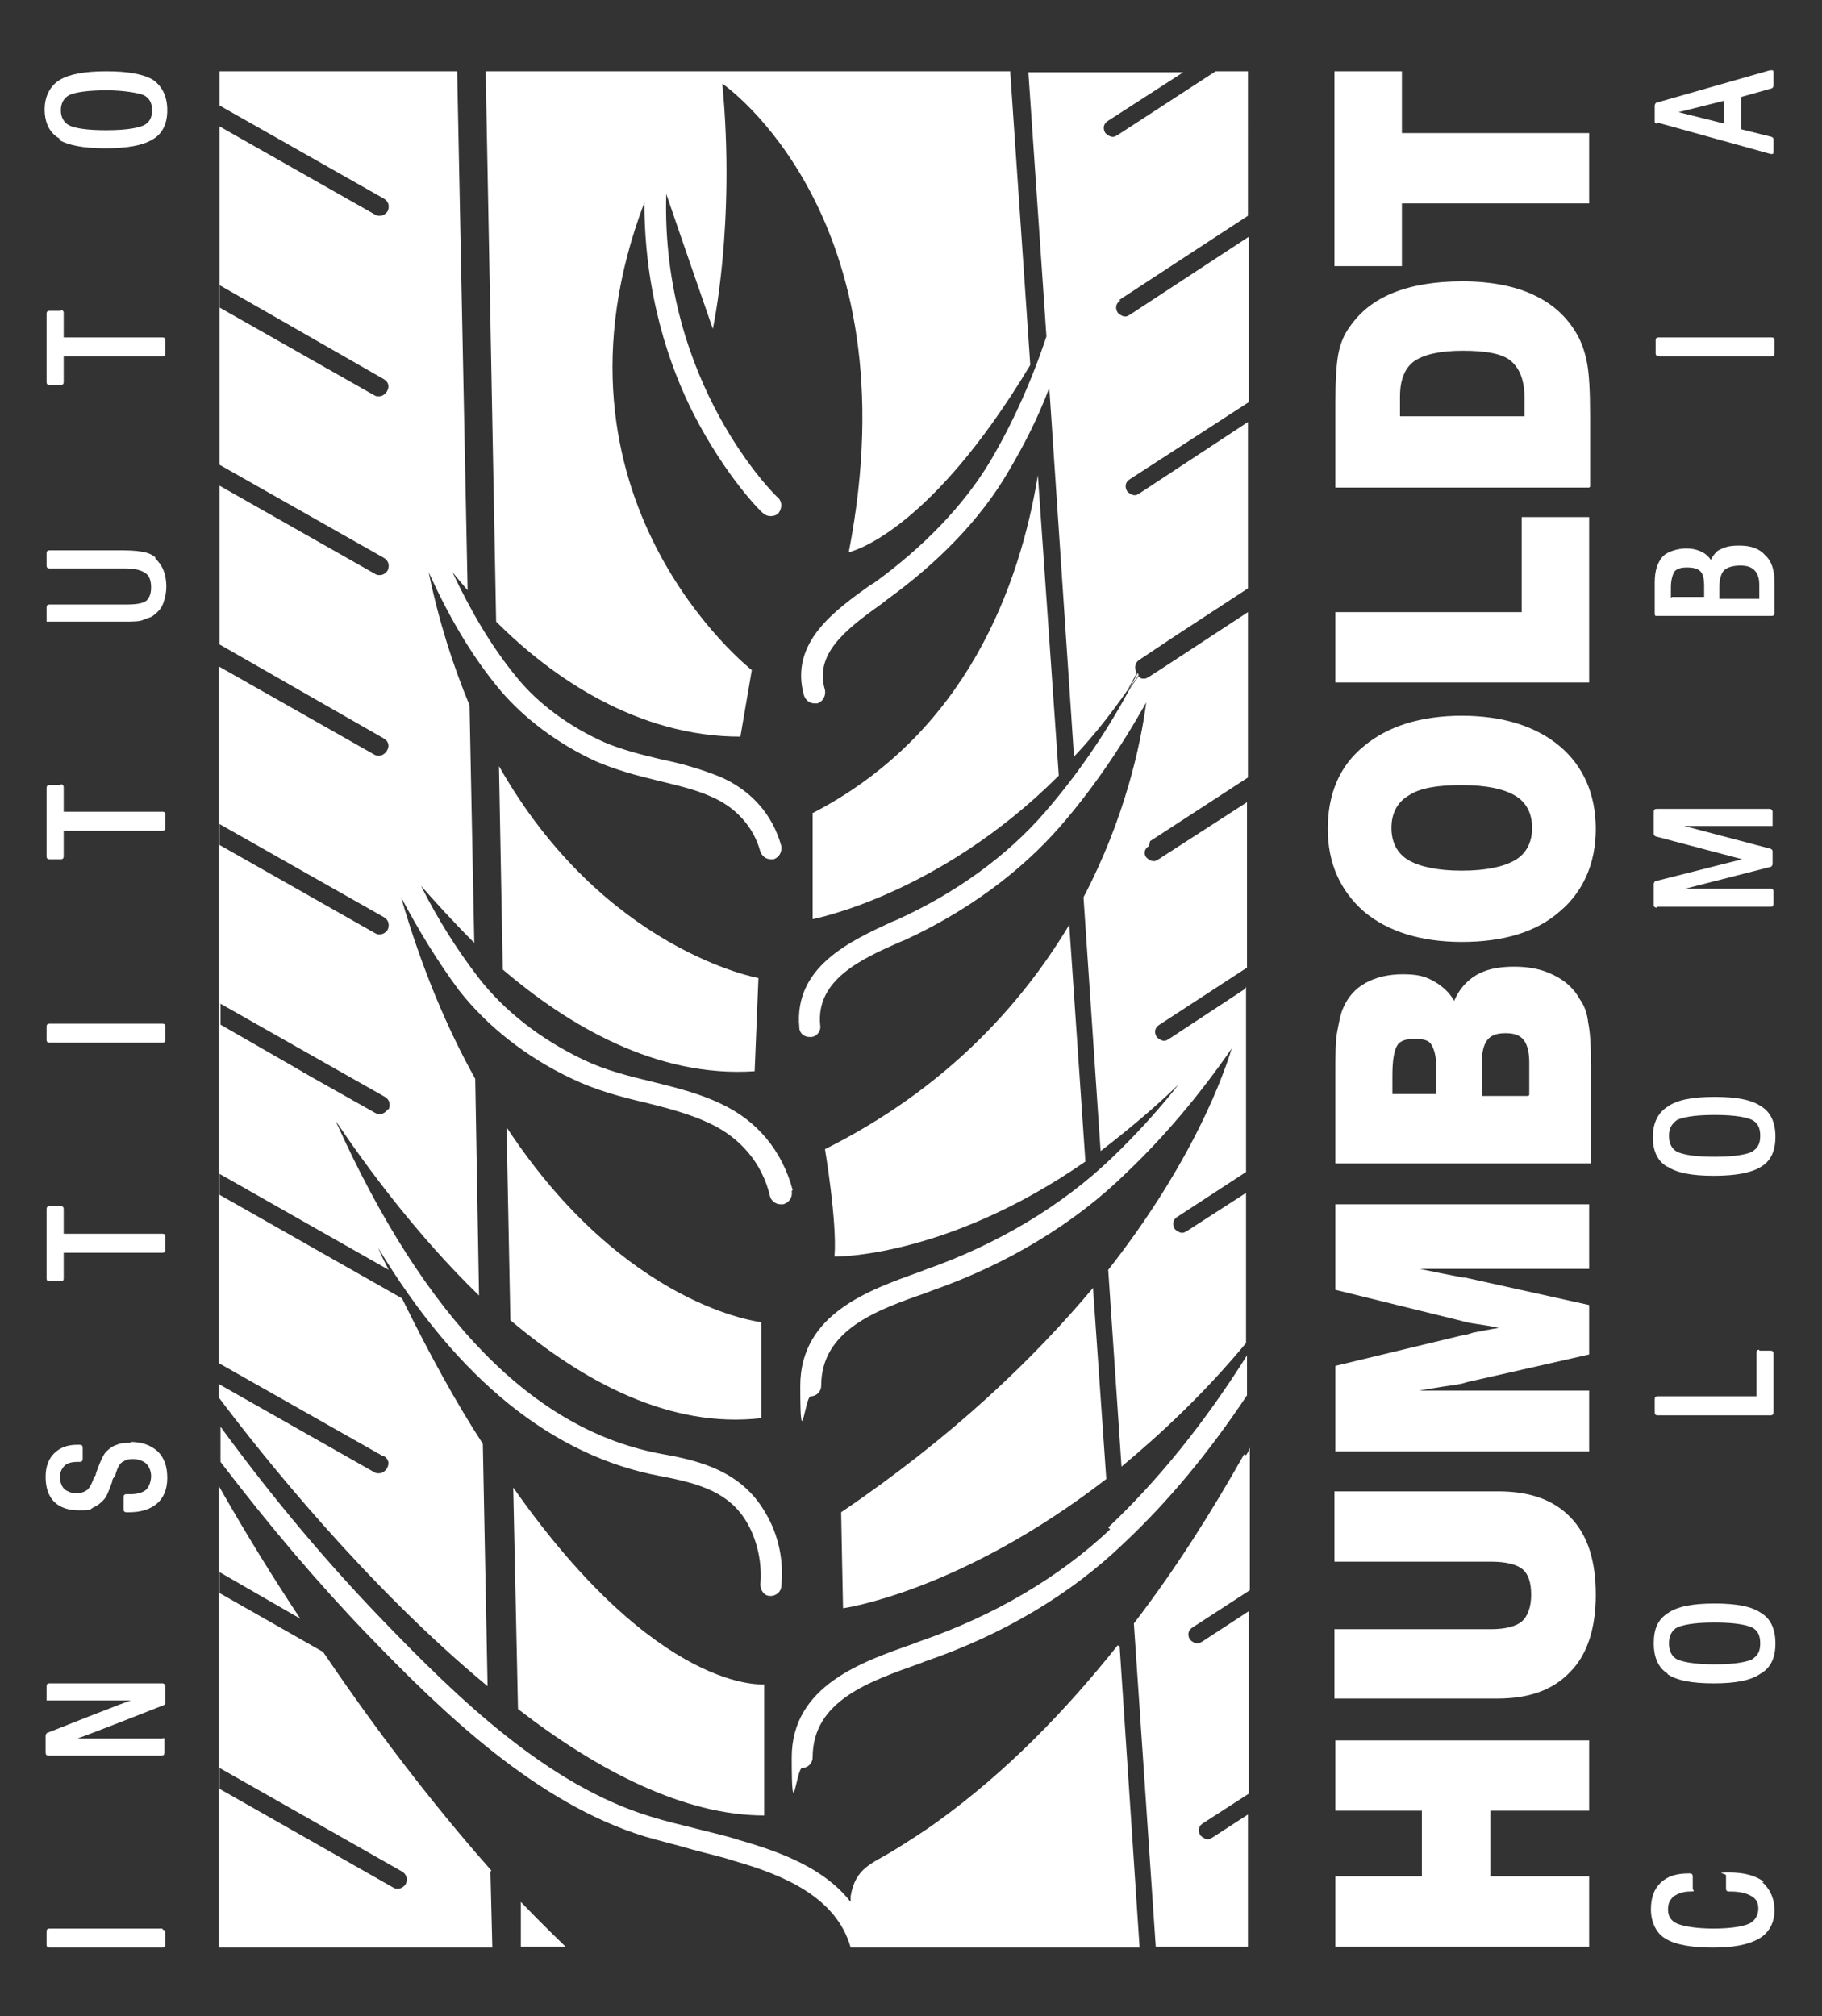 <?xml version="1.0" encoding="UTF-8"?>
<svg xmlns="http://www.w3.org/2000/svg" version="1.1" viewBox="0 0 191.7 212.1">
  <rect x="0" y="0" width="191.7" height="212.1" fill="#333333" stroke="none"/>
  <defs>
    <style>
      .cls-1 {
        fill: #fff;
      }
    </style>
  </defs>
  <!-- Generator: Adobe Illustrator 28.7.5, SVG Export Plug-In . SVG Version: 1.2.0 Build 176)  -->
  <g>
    <g id="Capa_2">
      <g id="Capa_1-2">
        <g>
          <path class="cls-1" d="M119.7,70.8c-.3.6-.6,1.1-.9,1.7.3-.5.7-1,1-1.5,0,0,0,0-.1-.2h0Z"/>
          <path class="cls-1" d="M85.5,85.6c0,.1,0,11.1,0,11.1,0,0,13.3-2.5,25.9-15.1l-2.2-31.6c-1.9,11.6-7.5,27.2-23.8,35.6h0Z"/>
          <path class="cls-1" d="M88.5,159.1c0,.4.2,10.1.2,10.1,0,0,12.3-1.7,27.7-13.6l-1.4-20.1c-6.2,7.4-14.7,15.6-26.5,23.6h0Z"/>
          <path class="cls-1" d="M86.8,120.9c0,0,1.3,7.7,1,11.3,0,0,11.7.2,26.4-10l-1.7-24.9c-5.1,8.5-13.1,17.3-25.7,23.6Z"/>
          <path class="cls-1" d="M80.1,149.3v-10.2s-14.3-1.5-26.8-20.5l.4,20.3c7.7,6.5,16.8,11.4,26.4,10.3h0Z"/>
          <path class="cls-1" d="M79.4,112.7l.4-9.8s-16.3-2.9-27.3-22.3l.4,21.4c6.9,5.9,16.2,11.4,26.5,10.7Z"/>
          <path class="cls-1" d="M80.4,191v-13.8s-11.1,1.1-26.4-20.7l.5,23.3c8.4,6.5,17.5,11.2,25.9,11.2Z"/>
          <path class="cls-1" d="M59.5,204.8c-.7-.7-2.3-2.2-4.7-4.7v4.7h4.7Z"/>
          <path class="cls-1" d="M106.3,7.5h-55.2l1.1,57.9c5.9,5.9,14.9,12.1,25.7,12.1l1.2-7s-23.1-18.1-11.3-49.2c0,9.6,2.6,17.2,5.2,22.3,3.4,6.6,7.1,10.3,7.3,10.4.2.2.5.3.8.3s.6-.1.8-.3c.4-.5.4-1.2,0-1.6-.2-.1-12.4-12-11.8-32,1.6,4.7,4.9,14.2,4.9,14.2,0,0,2.4-11,1-25.8,0,0,20.2,13.8,13.3,49.3,0,0,8.3-1.7,19.1-19.7l-2.1-30.7Z"/>
          <path class="cls-1" d="M116.8,160.9c-5.3,5-12.2,9.1-20.1,11.8l-.5.2c-5.4,1.9-12.9,4.4-12.9,12s.5,1.1,1.1,1.1,1.1-.5,1.1-1.1c0-6,6-8,11.3-9.9l.5-.2c8.2-2.8,15.4-7.1,20.9-12.4,4.7-4.4,9-9.6,13-15.6v-4.2c-4.4,7-9.3,13.1-14.6,18.1h0Z"/>
          <path class="cls-1" d="M130.9,153c-3.5,6.2-7.3,12.2-11.6,17.8l2.3,34h9.7v-13.9l-3.7,2.4c-.2.1-.3.2-.5.2-.3,0-.6-.2-.8-.4-.3-.5-.2-1,.3-1.3l4.8-3.1v-19.2l-4.9,3.2c-.2.1-.3.2-.5.2-.3,0-.6-.2-.8-.4-.3-.5-.2-1,.3-1.3l6-3.9v-15c-.1.3-.2.5-.4.8h0Z"/>
          <g>
            <path class="cls-1" d="M17.1,202.9H5.2c-.2,0-.3.1-.3.3v1.4c0,.2.1.3.3.3h11.9c.2,0,.3-.1.3-.3v-1.3c0-.2-.2-.3-.3-.3Z"/>
            <path class="cls-1" d="M6.4,32.7h-1.2c-.2,0-.3.1-.3.3v7.2c0,.2.1.3.3.3h1.2c.2,0,.3-.1.3-.3v-2.7h10.4c.2,0,.3-.1.3-.3v-1.4c0-.2-.1-.3-.3-.3H6.7v-2.6c0-.2-.2-.3-.3-.3Z"/>
            <path class="cls-1" d="M6.2,14.7c1,.6,2.6.9,4.9.9s3.9-.3,4.9-.9c1.1-.6,1.6-1.7,1.6-3.1s-.5-2.5-1.5-3.2c-1-.6-2.6-.9-4.9-.9s-3.9.3-4.9.9c-1,.6-1.6,1.7-1.6,3.1,0,1.4.5,2.5,1.6,3.1ZM11.1,13.7c-1.9,0-3.2-.2-3.8-.5s-.9-.9-.9-1.6.3-1.3.9-1.6c.6-.3,2-.5,3.9-.5s3.4.3,3.9.5c.6.3.9.8.9,1.6s-.3,1.3-.9,1.6c-.5.2-1.5.5-3.9.5Z"/>
            <path class="cls-1" d="M17.1,177.1H5.2c-.2,0-.3.1-.3.3v1.3c0,0,0,.2,0,.2s.1,0,.2,0h8.7c0-.1-8.8,3.4-8.8,3.4-.1,0-.2.2-.2.3v1.8c0,.2.1.3.3.3h11.9c.2,0,.3-.1.3-.3v-1.3c0,0,0-.2,0-.2,0,0-.1-.1-.2,0h-9c0,.1,9.1-3.5,9.1-3.5.1,0,.2-.2.2-.3v-1.7c0-.2-.2-.3-.3-.3h0Z"/>
            <path class="cls-1" d="M4.9,134.5c0,.2.1.3.3.3h1.2c.2,0,.3-.1.3-.3v-2.7h10.4c.2,0,.3-.1.3-.3v-1.4c0-.2-.1-.3-.3-.3H6.7v-2.6c0-.2-.1-.3-.3-.3h-1.2c-.2,0-.3.1-.3.3v7.2h0Z"/>
            <path class="cls-1" d="M16.4,58.7c-.3-.3-.7-.5-1.2-.6-.4-.1-1.1-.2-2.2-.2h-7.8c-.2,0-.3.1-.3.3v1.3c0,.2.1.3.3.3h8c1,0,1.7.2,2.1.5.5.3.6,1,.6,1.5,0,.7-.2,1.1-.5,1.4-.4.3-1.1.4-2.2.4H5.2c-.2,0-.3.1-.3.3v1.3c0,0,0,.2,0,.2s.1,0,.2,0h7.8c1.1,0,1.8,0,2.2-.2s.8-.2,1.1-.5c.4-.3.8-.7,1-1.3.2-.6.3-1.1.3-1.7s-.1-1.2-.3-1.7c-.2-.5-.5-.9-.9-1.3h0Z"/>
            <path class="cls-1" d="M13.8,151.8c-.6,0-1.1,0-1.5.2-.4.1-.8.4-1.1.7-.2.2-.5.6-1.1,2.3,0,.2-.1.3-.2.4-.3.9-.6,1.3-.8,1.4-.3.2-.6.3-1.1.3s-.9-.2-1.2-.4c-.3-.3-.5-.8-.5-1.3s.2-.9.5-1.2c.3-.3.8-.4,1.4-.4h.2c.2,0,.3-.1.3-.3v-1.2c0-.2-.1-.3-.3-.3h-.3c-1,0-1.8.3-2.4.9-.6.6-.9,1.4-.9,2.5s.3,2,.9,2.6c.6.6,1.5.9,2.6.9s1.1,0,1.5-.3c.5-.2.8-.5,1.1-.8.2-.2.4-.5.9-1.9,0-.3.2-.5.3-.6h0c.3-1.1.6-1.4.8-1.5.3-.2.6-.3,1.1-.3s1.1.2,1.4.5c.3.3.5.8.5,1.3s-.2,1.1-.5,1.4-.9.5-1.7.5h-.4c-.2,0-.3.1-.3.3v1.3c0,.2.1.3.3.3h.3c1.2,0,2.2-.3,2.9-.9.7-.6,1.1-1.5,1.1-2.7s-.3-2.1-1-2.8c-.8-.7-1.7-1-2.9-1h0Z"/>
            <path class="cls-1" d="M4.9,109.4c0,.2.1.3.3.3h11.9c.2,0,.3-.1.3-.3v-1.4c0-.2-.1-.3-.3-.3H5.2c-.2,0-.3.1-.3.3v1.4Z"/>
            <path class="cls-1" d="M6.4,82.6h-1.2c-.2,0-.3.1-.3.3v7.2c0,.2.1.3.3.3h1.2c.2,0,.3-.1.3-.3v-2.7h10.4c.2,0,.3-.1.3-.3v-1.4c0-.2-.1-.3-.3-.3H6.7v-2.6c0-.2-.2-.3-.3-.3Z"/>
          </g>
          <path class="cls-1" d="M167.2,21.4h-19.7v6.6h-7.1V7.5h7.1v6.5h19.7v7.4ZM167.2,51.3h-26.7v-8.9c0-2.3.1-4,.3-5.1s.6-2.1,1.2-2.9c1.1-1.6,2.6-2.8,4.6-3.6s4.4-1.2,7.3-1.2,5.6.5,7.6,1.5c2.1,1,3.6,2.5,4.6,4.4.4.8.7,1.7.9,2.8.2,1.1.3,2.9.3,5.4v7.5h0ZM160.4,43.9v-2c0-1.9-.5-3.1-1.4-3.9s-2.7-1.1-5.1-1.1-4.1.4-5.1,1.1-1.5,2-1.5,3.7v2.1h13.2ZM167.2,71.8h-26.7v-7.4h19.6v-10h7.1v17.5ZM153.8,99.1c-4.3,0-7.8-1.1-10.3-3.2-2.5-2.2-3.8-5.1-3.8-8.7s1.2-6.6,3.8-8.7c2.5-2.1,6-3.2,10.3-3.2s7.8,1.1,10.3,3.2,3.8,5.1,3.8,8.7-1.3,6.6-3.8,8.7c-2.5,2.2-6,3.2-10.3,3.2M153.8,91.6c2.5,0,4.4-.4,5.6-1.1,1.2-.7,1.8-1.9,1.8-3.4s-.6-2.7-1.8-3.4c-1.2-.7-3-1.1-5.6-1.1s-4.4.3-5.6,1.1c-1.2.7-1.8,1.9-1.8,3.4s.6,2.7,1.8,3.4,3.1,1.1,5.6,1.1M167.2,122.4h-26.7v-9.4c0-2,0-3.5.2-4.5s.3-1.7.6-2.4c.5-1.2,1.3-2.1,2.4-2.7s2.4-.9,3.9-.9,2.3.2,3.2.7c.9.5,1.7,1.2,2.2,2.1.5-1.2,1.3-2.1,2.3-2.7,1-.6,2.3-.9,4-.9s3,.3,4.2.9c1.2.6,2.1,1.4,2.7,2.5.5.7.8,1.5.9,2.5.2.9.3,2.5.3,4.6v10.2h0ZM151.1,115.2v-3.1c0-1-.2-1.7-.5-2.2s-.9-.6-1.8-.6-1.5.2-1.8.7c-.3.5-.5,1.5-.5,3.1v2h4.6,0ZM160.9,115.2v-3.4c0-1.1-.2-1.9-.6-2.4s-1-.7-1.9-.7-1.5.2-1.9.7-.6,1.3-.6,2.5v3.4h4.9ZM167.2,146v6.7h-26.7v-9l13.3-3.2c.2,0,.6-.1,1.2-.3.6-.1,1.5-.3,2.7-.5-.9-.2-1.7-.3-2.3-.4-.7-.1-1.2-.2-1.5-.3l-13.4-3.3v-9h26.7v6.8h-13.2c0,0-2.3,0-2.3,0-.8,0-1.5,0-2.3,0,1.4.3,2.9.6,4.5.9h.2s13.1,2.9,13.1,2.9v5.2l-12.8,2.9c-.6.2-1.2.3-2,.4-.8.1-1.8.3-3.1.5,1.1,0,2.2,0,2.9,0s1.5,0,2,0h13ZM140.4,178.8v-7.4h16.5c1.5,0,2.6-.3,3.2-.8.6-.5,1-1.5,1-2.8s-.3-2.2-.9-2.7-1.7-.8-3.3-.8h-16.5v-7.4h17.2c3.4,0,5.9.9,7.7,2.8,1.8,1.9,2.6,4.6,2.6,8.1s-.9,6.3-2.7,8.1c-1.8,1.9-4.3,2.8-7.7,2.8h-17.1s0,0,0,0ZM167.2,204.8h-26.7v-7.4h9.1v-6.9h-9.1v-7.4h26.7v7.4h-10.4v6.9h10.4v7.4Z"/>
          <g>
            <path class="cls-1" d="M185.1,142c-.2,0-.3.1-.3.3v4.6h-10.4c-.2,0-.3.1-.3.3v1.4c0,.2.1.3.3.3h11.9c.2,0,.3-.1.3-.3v-6.2c0-.2-.1-.3-.3-.3h-1.2Z"/>
            <path class="cls-1" d="M185.6,198c-.9-.7-2.1-1-3.7-1s-.3.1-.3.3v1.4c0,.2.1.3.3.3h.2c1,0,1.7.2,2.2.5.5.3.7.7.7,1.3s-.3,1.3-1,1.6c-.7.3-2,.5-3.7.5s-3-.2-3.8-.5c-.7-.3-1-.8-1-1.5s.2-1,.6-1.4c.5-.3,1-.5,1.7-.5s.3-.1.3-.3v-1.3c0-.2-.1-.3-.3-.3h-.2c-1.2,0-2.2.3-2.9,1-.7.7-1,1.6-1,2.8s.5,2.5,1.6,3.1c1,.6,2.7.9,4.9.9s3.7-.3,4.8-.9c1.1-.6,1.7-1.7,1.7-3,0-1.3-.5-2.3-1.3-3Z"/>
            <path class="cls-1" d="M174.4,12.9l11.9,3.3h0c0,0,.1,0,.2,0s.1-.2.1-.2v-1.3c0-.1,0-.2-.2-.3l-3.2-.8v-3.4l3.2-.9c.1,0,.2-.2.2-.3v-1.4c0,0,0-.2-.1-.2s-.2,0-.3,0l-11.9,3.4c-.1,0-.2.2-.2.3v1.7c0,0,0,.2.2.2h0ZM181.4,10.5v2.5l-4.8-1.2s4.8-1.2,4.8-1.2Z"/>
            <path class="cls-1" d="M174.5,37.5h11.9c.2,0,.3-.1.3-.3v-1.4c0-.2-.1-.3-.3-.3h-11.9c-.2,0-.3.1-.3.3v1.4c0,.2.2.3.3.3Z"/>
            <path class="cls-1" d="M175.4,122.7c1,.7,2.6,1,4.9,1s3.9-.3,4.9-.9c1.1-.6,1.6-1.7,1.6-3.2s-.5-2.6-1.5-3.2c-1-.7-2.6-1-4.9-1s-3.9.3-4.9,1c-1,.6-1.6,1.7-1.6,3.2s.5,2.6,1.6,3.2h0ZM180.4,121.7c-2,0-3.2-.2-3.9-.5-.6-.3-.9-.9-.9-1.7s.3-1.3.9-1.7c.5-.2,1.5-.5,3.9-.5s3.4.3,3.9.5c.6.3.9.8.9,1.7s-.3,1.3-.9,1.7c-.5.2-1.5.5-3.9.5Z"/>
            <path class="cls-1" d="M175.4,176.1c1,.7,2.6,1,4.9,1s3.9-.3,4.9-1c1.1-.6,1.6-1.7,1.6-3.2s-.5-2.6-1.5-3.2c-1-.7-2.6-1-4.9-1s-3.9.3-4.9,1c-1.1.7-1.5,1.7-1.5,3.2,0,1.5.5,2.6,1.5,3.2h0ZM180.4,175.1c-2.3,0-3.4-.3-3.9-.5-.6-.3-.9-.9-.9-1.7s.3-1.4.9-1.7c.5-.2,1.5-.5,3.9-.5s3.4.3,3.9.5c.6.3.9.8.9,1.7s-.3,1.3-.9,1.7c-.5.2-1.5.5-3.9.5Z"/>
            <path class="cls-1" d="M174.4,95.4h11.9c.2,0,.3-.1.3-.3v-1.3c0-.2-.1-.3-.3-.3h-9l9-2.3c.1,0,.2-.2.2-.3v-1.3c0-.1,0-.2-.2-.3l-9.1-2.4h9.1c0,0,.2,0,.2,0s0-.1,0-.2v-1.3c0-.2-.2-.3-.3-.3h-11.9c-.2,0-.3.1-.3.3v2.3c0,.1,0,.2.2.3l9.1,2.4-9.1,2.3c-.1,0-.2.2-.2.3v2.3c0,.1.2.2.3.2h0Z"/>
            <path class="cls-1" d="M174.5,64.8h11.9c.2,0,.3-.1.3-.3v-3.3c0-1.2-.3-2.2-1-2.8-.6-.7-1.5-1-2.7-1s-1.6.2-2.2.5c-.3.2-.6.6-.8,1-.2-.3-.4-.5-.7-.7-.5-.3-1.1-.5-1.9-.5s-2,.3-2.5.9c-.5.6-.8,1.4-.8,2.7v3.2c0,.2,0,.3.2.3h0ZM175.8,62.9v-1.1c0-.8.2-1.4.4-1.7.3-.3.7-.4,1.3-.4s1.1.1,1.4.4c.3.3.4.8.4,1.6v1.1h-3.4ZM180.9,63v-1.2c0-.9.2-1.5.5-1.8.3-.3.9-.5,1.7-.5s1.2.2,1.5.5c.3.3.5.8.5,1.5v1.5h-4Z"/>
          </g>
          <path class="cls-1" d="M117.6,173.1c-5.5,6.9-11.7,13.3-18.9,18.5-1.5,1.1-3.1,2.1-4.7,3.1-2.3,1.4-4,1.8-4.5,4.8,0,.1,0,.3,0,.6-2.8-3.6-7.5-5.3-11.7-6.5-1.5-.5-3-.8-4.5-1.2-1.6-.4-3.3-.8-4.9-1.3-10.8-3.3-20.2-12.4-28.1-20.6-5.7-5.9-11.4-12.6-17.1-20.4v3.7c5.2,6.8,10.3,12.8,15.5,18.2,8.1,8.4,17.8,17.7,29.1,21.2,1.7.5,3.4.9,5.1,1.4,1.4.4,2.9.7,4.4,1.2,4.9,1.4,10.7,3.7,12.2,9.1h0c0,0,30.4,0,30.4,0l-2.1-31.7Z"/>
          <path class="cls-1" d="M51.7,196.8c-4.6-5.2-10.8-12.8-17.7-23l-10.9-6.2v-2.2l8.5,4.9c-2.8-4.2-5.7-8.9-8.6-14v48.6h28.8l-.2-8h0ZM42.7,198.2c-.2.3-.5.5-.8.5s-.3,0-.5-.1l-18.3-10.4v-2.2l19.2,10.9c.5.3.6.8.4,1.3h0Z"/>
          <path class="cls-1" d="M117.7,31.6l13.6-8.9V7.5h-3.4l-10.3,6.7c-.2.1-.3.2-.5.2-.3,0-.6-.2-.8-.4-.3-.5-.2-1,.3-1.3l7.9-5.1h-16.3l1.9,27.8c-1.6,4.8-3.6,9.2-5.9,13.1-2.8,4.7-7.1,9.1-12.2,12.8l-.5.3c-3.6,2.6-8.5,6-6.9,11.6.2.5.6.8,1.1.8s.2,0,.3,0c.6-.2.9-.8.8-1.4-1.1-3.7,1.9-6.2,6-9.1l.5-.4c5.4-3.9,9.9-8.5,12.8-13.5,1.6-2.7,3.1-5.6,4.3-8.8l2.6,38.8c2-2.1,3.9-4.5,5.7-7.1.3-.6.6-1.1.9-1.7h0c-.3-.5-.2-1.1.3-1.4l.6-.4,3-2,7.8-5.1v-17.5l-11.4,7.5c-.2.1-.3.2-.5.2-.3,0-.6-.2-.8-.4-.3-.5-.2-1,.3-1.3l12.5-8.1v-17.4l-12.5,8.2c-.2.1-.3.2-.5.2-.3,0-.6-.2-.8-.4-.3-.5-.2-1,.3-1.3h0Z"/>
          <path class="cls-1" d="M121,88.5l10.3-6.7v-17.4l-8.7,5.7-1.7,1.1h0c-.2.1-.3.2-.5.2-.2,0-.5,0-.6-.3-.3.5-.7,1-1,1.5-2.6,4.8-5.6,9.1-8.9,12.9-4,4.6-9.4,8.5-15.6,11.3l-.5.2c-4.3,2-10.3,4.7-9.7,11.1,0,.6.5,1,1.1,1h.1c.6,0,1.1-.6,1-1.2-.5-4.8,4.3-7,8.4-8.8l.5-.2c6.5-3,12.1-7.1,16.3-11.9,3.4-3.9,6.4-8.3,9.1-13.1-.6,4.6-2.3,12.3-6.6,20.5l1.8,26.7c2.6-2,5.4-4.3,8.2-7-2.2,2.8-4.6,5.4-7,7.7-5.2,5-12,9.1-19.7,11.8l-.5.2c-5.3,1.9-12.6,4.4-12.6,12s.5,1.1,1.1,1.1,1.1-.5,1.1-1.1c0-5.9,5.9-8,11.1-9.8l.5-.2c8-2.8,15.1-7.1,20.5-12.4,4-3.8,7.7-8.2,11.1-13.1-1.4,4.5-5,13.1-13,23.3l1.4,20.7c4.2-3.5,8.7-7.7,13.1-13v-15.8l-6.2,4c-.2.1-.3.2-.5.2-.3,0-.6-.2-.8-.4-.3-.5-.2-1,.3-1.3l7.2-4.7v-19.5c0,.1-.1.2-.2.3l-7.9,5.2c-.2.1-.3.2-.5.2-.3,0-.6-.2-.8-.4-.3-.5-.2-1,.3-1.3l9.2-6v-17.4l-9.3,6c-.2.1-.3.2-.5.2-.3,0-.6-.2-.8-.4-.3-.4-.2-.9.3-1.2h0Z"/>
          <path class="cls-1" d="M83.4,125.2c-1.1-4.1-3.7-7.3-7.6-9.1-2.3-1.1-4.8-1.7-7.2-2.3-2.5-.6-4.9-1.2-7.2-2.3-4.6-2.2-8.4-5.2-11.1-8.7-2.3-3-4.3-6.2-6-9.6,1.5,1.7,3.4,3.8,5.6,6l-.5-25c-1.7-4.1-3.2-8.7-4.3-14,2,4.4,4.4,8.7,7.6,12.5,2.5,2.9,5.9,5.5,10,7.4,2.1.9,4.3,1.5,6.4,2,2,.5,3.9.9,5.7,1.7,2.6,1.1,4.5,3.2,5.2,5.8.2.5.6.8,1.1.8s.2,0,.3,0c.6-.2.9-.8.8-1.4-.9-3.3-3.2-5.9-6.5-7.3-2-.8-4.1-1.4-6.1-1.8-2.1-.5-4.1-1-6-1.8-3.8-1.7-7-4.1-9.2-6.8-2.8-3.4-4.9-7.1-6.8-11.1.5.6,1,1.2,1.6,1.9l-1.1-54.6h-25v60.3l17.3,9.9c.5.3.6.8.3,1.3-.2.3-.5.5-.8.5s-.3,0-.5-.1l-16.4-9.3v76.9c4.5,6,15.5,19.8,28.3,30.4l-.5-25.5c-2.8-4.3-5.6-9.4-8.5-15.3l-19.2-10.9v-2.2l17.8,10.1c-.4-.8-.8-1.5-1.1-2.3,8.4,13.9,18.4,21.9,29.7,24,4.3.8,7.3,1.8,9.1,4.9,1.1,1.9,1.6,4.3,1.4,6.5,0,.6.4,1.2,1,1.2h.1c.6,0,1.1-.5,1.1-1,.3-2.7-.3-5.5-1.7-7.8-2.5-4.3-6.8-5.4-10.7-6.1-13.6-2.4-25.1-14.2-34.5-35.1,3.3,4.9,8.6,12.1,15.1,18.4l-.4-22.8c-2.9-5.2-5.6-11.5-7.8-19.1,1.8,3.4,3.8,6.7,6.1,9.8,2.9,3.7,7,7,11.9,9.3,2.5,1.2,5.1,1.9,7.7,2.5,2.4.6,4.7,1.2,6.8,2.2,3.2,1.5,5.5,4.2,6.3,7.6.1.5.6.9,1.1.9s.2,0,.3,0c.7-.2,1-.8.9-1.4h0ZM40.4,153.2c.5.3.6.8.3,1.3-.2.3-.5.5-.8.5s-.3,0-.5-.1l-16.4-9.3v-2.2l17.3,9.8h0ZM23.1,30l17.3,9.9c.5.3.6.8.3,1.3-.2.3-.5.5-.8.5s-.3,0-.5-.1l-16.4-9.3v-2.2h0ZM40.8,116.7c-.2.3-.5.5-.8.5s-.3,0-.5-.1l-7.1-4-.3-.2h-.2c0,0,0-.1,0-.1h0s-8.7-5-8.7-5v-2.2l17.3,9.8c.5.3.6.8.4,1.3h0ZM40.8,97.8c-.2.3-.5.5-.8.5s-.3,0-.5-.1l-16.4-9.3v-2.2l17.3,9.8c.5.3.6.8.4,1.3ZM40.8,60c-.2.3-.5.5-.8.5s-.3,0-.5-.1l-16.4-9.3v-2.2l17.3,9.8c.5.3.6.8.4,1.3h0ZM40.8,22.2c-.2.3-.5.5-.8.5s-.3,0-.5-.1l-16.4-9.3v-2.2l17.3,9.8c.5.3.6.8.4,1.3Z"/>
        </g>
      </g>
    </g>
  </g>
</svg>